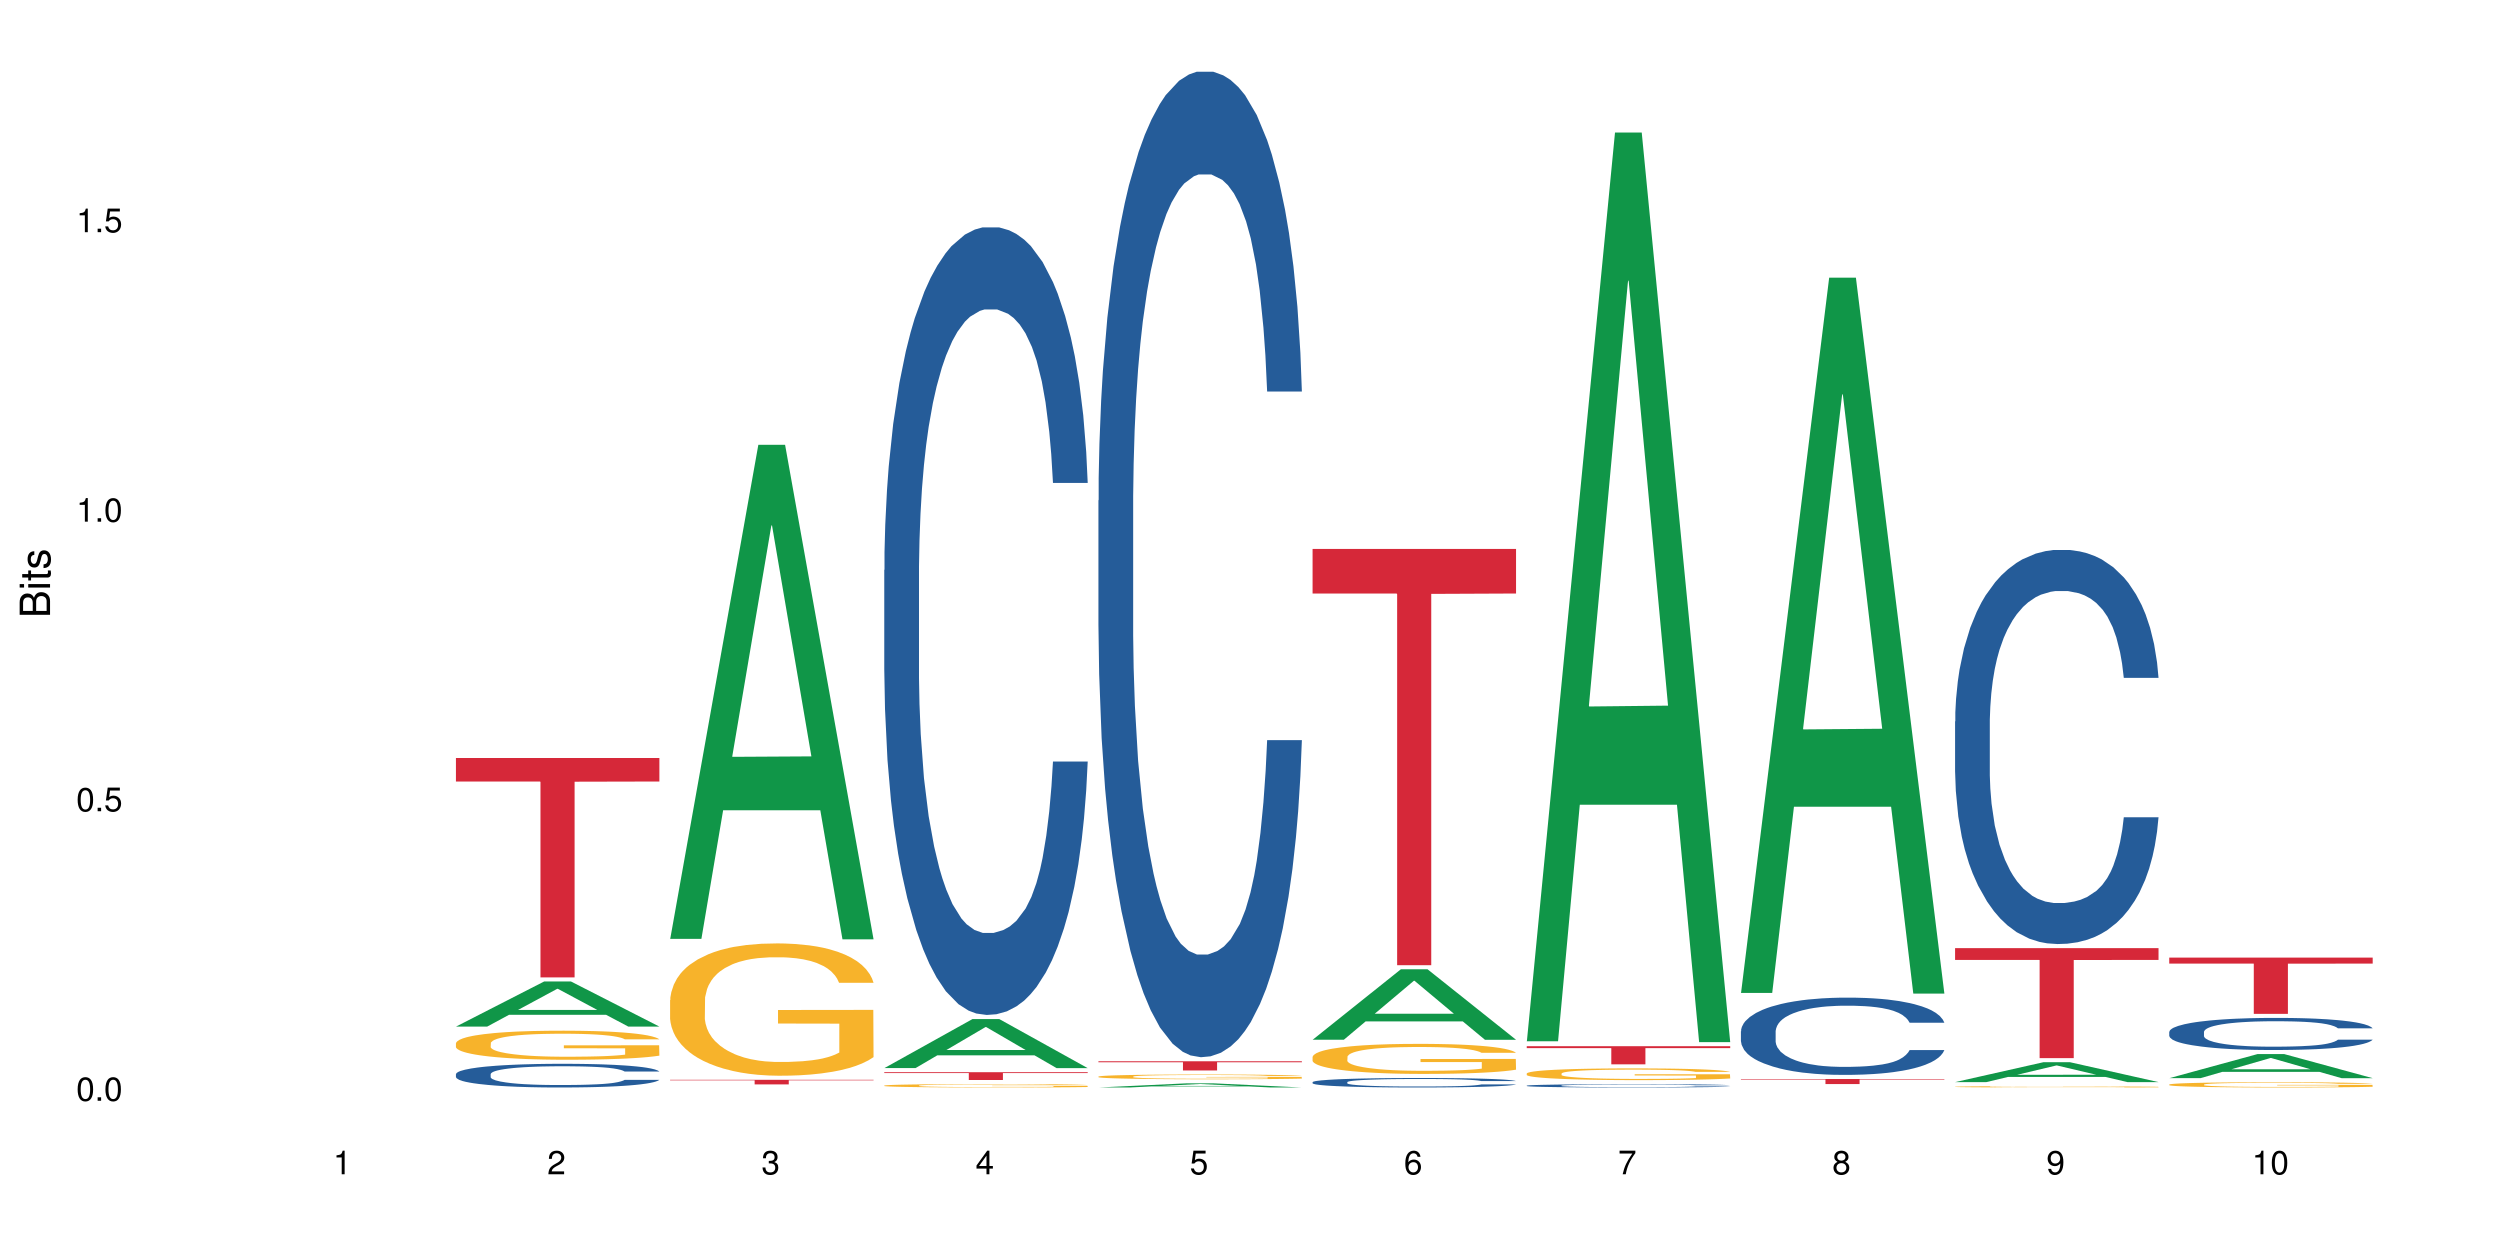 <?xml version="1.0" encoding="UTF-8"?>
<svg xmlns="http://www.w3.org/2000/svg" xmlns:xlink="http://www.w3.org/1999/xlink" width="720pt" height="360pt" viewBox="0 0 720 360" version="1.1">
<defs>
<g>
<symbol overflow="visible" id="glyph0-0">
<path style="stroke:none;" d=""/>
</symbol>
<symbol overflow="visible" id="glyph0-1">
<path style="stroke:none;" d="M 2.641 -6.797 C 2 -6.797 1.422 -6.531 1.078 -6.047 C 0.641 -5.453 0.406 -4.547 0.406 -3.297 C 0.406 -1 1.188 0.219 2.641 0.219 C 4.078 0.219 4.859 -1 4.859 -3.234 C 4.859 -4.562 4.656 -5.438 4.203 -6.047 C 3.844 -6.531 3.281 -6.797 2.641 -6.797 Z M 2.641 -6.047 C 3.547 -6.047 4 -5.125 4 -3.312 C 4 -1.375 3.562 -0.484 2.625 -0.484 C 1.734 -0.484 1.281 -1.422 1.281 -3.281 C 1.281 -5.141 1.734 -6.047 2.641 -6.047 Z M 2.641 -6.047 "/>
</symbol>
<symbol overflow="visible" id="glyph0-2">
<path style="stroke:none;" d="M 1.828 -1 L 0.828 -1 L 0.828 0 L 1.828 0 Z M 1.828 -1 "/>
</symbol>
<symbol overflow="visible" id="glyph0-3">
<path style="stroke:none;" d="M 4.562 -6.797 L 1.062 -6.797 L 0.547 -3.094 L 1.328 -3.094 C 1.719 -3.562 2.047 -3.734 2.578 -3.734 C 3.484 -3.734 4.062 -3.109 4.062 -2.094 C 4.062 -1.125 3.484 -0.531 2.578 -0.531 C 1.828 -0.531 1.375 -0.906 1.188 -1.672 L 0.328 -1.672 C 0.453 -1.109 0.547 -0.844 0.75 -0.594 C 1.125 -0.078 1.828 0.219 2.594 0.219 C 3.969 0.219 4.922 -0.781 4.922 -2.219 C 4.922 -3.562 4.031 -4.484 2.719 -4.484 C 2.25 -4.484 1.859 -4.359 1.469 -4.062 L 1.734 -5.969 L 4.562 -5.969 Z M 4.562 -6.797 "/>
</symbol>
<symbol overflow="visible" id="glyph0-4">
<path style="stroke:none;" d="M 2.484 -4.844 L 2.484 0 L 3.328 0 L 3.328 -6.797 L 2.766 -6.797 C 2.469 -5.75 2.281 -5.609 0.984 -5.453 L 0.984 -4.844 Z M 2.484 -4.844 "/>
</symbol>
<symbol overflow="visible" id="glyph0-5">
<path style="stroke:none;" d="M 4.859 -0.828 L 1.281 -0.828 C 1.359 -1.391 1.672 -1.75 2.5 -2.234 L 3.469 -2.75 C 4.406 -3.266 4.906 -3.969 4.906 -4.812 C 4.906 -5.375 4.672 -5.906 4.266 -6.266 C 3.859 -6.625 3.375 -6.797 2.719 -6.797 C 1.859 -6.797 1.219 -6.5 0.844 -5.922 C 0.609 -5.562 0.5 -5.125 0.484 -4.438 L 1.328 -4.438 C 1.359 -4.906 1.406 -5.188 1.531 -5.406 C 1.75 -5.812 2.188 -6.062 2.703 -6.062 C 3.469 -6.062 4.031 -5.516 4.031 -4.781 C 4.031 -4.25 3.719 -3.797 3.125 -3.438 L 2.234 -2.938 C 0.812 -2.141 0.406 -1.5 0.328 0 L 4.859 0 Z M 4.859 -0.828 "/>
</symbol>
<symbol overflow="visible" id="glyph0-6">
<path style="stroke:none;" d="M 2.125 -3.125 L 2.578 -3.125 C 3.516 -3.125 3.984 -2.703 3.984 -1.891 C 3.984 -1.031 3.469 -0.531 2.578 -0.531 C 1.656 -0.531 1.203 -0.984 1.156 -1.969 L 0.312 -1.969 C 0.344 -1.422 0.438 -1.078 0.609 -0.766 C 0.953 -0.109 1.625 0.219 2.547 0.219 C 3.953 0.219 4.859 -0.609 4.859 -1.906 C 4.859 -2.766 4.516 -3.25 3.703 -3.516 C 4.344 -3.766 4.656 -4.25 4.656 -4.938 C 4.656 -6.109 3.875 -6.797 2.578 -6.797 C 1.203 -6.797 0.484 -6.047 0.453 -4.609 L 1.297 -4.609 C 1.312 -5.016 1.344 -5.25 1.453 -5.453 C 1.641 -5.828 2.062 -6.062 2.594 -6.062 C 3.344 -6.062 3.797 -5.625 3.797 -4.906 C 3.797 -4.422 3.609 -4.141 3.25 -3.984 C 3.016 -3.891 2.719 -3.844 2.125 -3.844 Z M 2.125 -3.125 "/>
</symbol>
<symbol overflow="visible" id="glyph0-7">
<path style="stroke:none;" d="M 3.141 -1.625 L 3.141 0 L 3.984 0 L 3.984 -1.625 L 4.984 -1.625 L 4.984 -2.391 L 3.984 -2.391 L 3.984 -6.797 L 3.359 -6.797 L 0.266 -2.516 L 0.266 -1.625 Z M 3.141 -2.391 L 1 -2.391 L 3.141 -5.359 Z M 3.141 -2.391 "/>
</symbol>
<symbol overflow="visible" id="glyph0-8">
<path style="stroke:none;" d="M 4.781 -5.031 C 4.609 -6.141 3.891 -6.797 2.844 -6.797 C 2.094 -6.797 1.422 -6.438 1.031 -5.828 C 0.609 -5.172 0.406 -4.344 0.406 -3.094 C 0.406 -1.953 0.578 -1.234 0.984 -0.625 C 1.359 -0.078 1.953 0.219 2.703 0.219 C 3.984 0.219 4.922 -0.734 4.922 -2.078 C 4.922 -3.344 4.062 -4.234 2.844 -4.234 C 2.172 -4.234 1.641 -3.969 1.281 -3.469 C 1.281 -5.125 1.828 -6.047 2.797 -6.047 C 3.391 -6.047 3.797 -5.672 3.938 -5.031 Z M 2.734 -3.484 C 3.547 -3.484 4.062 -2.922 4.062 -2 C 4.062 -1.156 3.484 -0.531 2.703 -0.531 C 1.922 -0.531 1.328 -1.188 1.328 -2.047 C 1.328 -2.891 1.906 -3.484 2.734 -3.484 Z M 2.734 -3.484 "/>
</symbol>
<symbol overflow="visible" id="glyph0-9">
<path style="stroke:none;" d="M 4.984 -6.797 L 0.438 -6.797 L 0.438 -5.969 L 4.109 -5.969 C 2.5 -3.656 1.828 -2.234 1.328 0 L 2.219 0 C 2.594 -2.172 3.453 -4.047 4.984 -6.094 Z M 4.984 -6.797 "/>
</symbol>
<symbol overflow="visible" id="glyph0-10">
<path style="stroke:none;" d="M 3.75 -3.578 C 4.453 -4 4.688 -4.344 4.688 -4.984 C 4.688 -6.047 3.844 -6.797 2.641 -6.797 C 1.438 -6.797 0.594 -6.047 0.594 -4.984 C 0.594 -4.359 0.828 -4.016 1.516 -3.578 C 0.734 -3.203 0.359 -2.641 0.359 -1.891 C 0.359 -0.641 1.297 0.219 2.641 0.219 C 3.984 0.219 4.922 -0.641 4.922 -1.875 C 4.922 -2.641 4.531 -3.203 3.75 -3.578 Z M 2.641 -6.047 C 3.359 -6.047 3.812 -5.625 3.812 -4.969 C 3.812 -4.344 3.344 -3.922 2.641 -3.922 C 1.922 -3.922 1.453 -4.344 1.453 -4.984 C 1.453 -5.625 1.922 -6.047 2.641 -6.047 Z M 2.641 -3.203 C 3.484 -3.203 4.062 -2.672 4.062 -1.875 C 4.062 -1.062 3.484 -0.531 2.625 -0.531 C 1.797 -0.531 1.219 -1.078 1.219 -1.875 C 1.219 -2.672 1.797 -3.203 2.641 -3.203 Z M 2.641 -3.203 "/>
</symbol>
<symbol overflow="visible" id="glyph0-11">
<path style="stroke:none;" d="M 0.516 -1.547 C 0.672 -0.438 1.406 0.219 2.438 0.219 C 3.188 0.219 3.859 -0.141 4.266 -0.75 C 4.688 -1.406 4.891 -2.25 4.891 -3.484 C 4.891 -4.625 4.703 -5.359 4.312 -5.953 C 3.938 -6.5 3.344 -6.797 2.594 -6.797 C 1.297 -6.797 0.359 -5.844 0.359 -4.516 C 0.359 -3.25 1.234 -2.344 2.453 -2.344 C 3.094 -2.344 3.562 -2.578 4.016 -3.109 C 4 -1.453 3.469 -0.531 2.5 -0.531 C 1.906 -0.531 1.484 -0.906 1.359 -1.547 Z M 2.578 -6.062 C 3.375 -6.062 3.969 -5.406 3.969 -4.531 C 3.969 -3.688 3.375 -3.094 2.547 -3.094 C 1.734 -3.094 1.234 -3.672 1.234 -4.578 C 1.234 -5.438 1.797 -6.062 2.578 -6.062 Z M 2.578 -6.062 "/>
</symbol>
<symbol overflow="visible" id="glyph1-0">
<path style="stroke:none;" d=""/>
</symbol>
<symbol overflow="visible" id="glyph1-1">
<path style="stroke:none;" d="M 0 -0.953 L 0 -4.891 C 0 -5.719 -0.234 -6.344 -0.734 -6.797 C -1.188 -7.234 -1.812 -7.469 -2.5 -7.469 C -3.547 -7.469 -4.188 -7 -4.625 -5.875 C -4.984 -6.672 -5.641 -7.094 -6.531 -7.094 C -7.156 -7.094 -7.734 -6.859 -8.141 -6.391 C -8.562 -5.938 -8.75 -5.344 -8.75 -4.5 L -8.75 -0.953 Z M -4.984 -2.062 L -7.766 -2.062 L -7.766 -4.219 C -7.766 -4.844 -7.688 -5.203 -7.453 -5.5 C -7.219 -5.812 -6.859 -5.969 -6.375 -5.969 C -5.906 -5.969 -5.531 -5.812 -5.297 -5.5 C -5.062 -5.203 -4.984 -4.844 -4.984 -4.219 Z M -0.984 -2.062 L -4 -2.062 L -4 -4.781 C -4 -5.328 -3.859 -5.688 -3.578 -5.953 C -3.297 -6.219 -2.922 -6.359 -2.484 -6.359 C -2.062 -6.359 -1.688 -6.219 -1.406 -5.953 C -1.109 -5.688 -0.984 -5.328 -0.984 -4.781 Z M -0.984 -2.062 "/>
</symbol>
<symbol overflow="visible" id="glyph1-2">
<path style="stroke:none;" d="M -6.281 -1.797 L -6.281 -0.797 L 0 -0.797 L 0 -1.797 Z M -8.75 -1.797 L -8.75 -0.797 L -7.484 -0.797 L -7.484 -1.797 Z M -8.75 -1.797 "/>
</symbol>
<symbol overflow="visible" id="glyph1-3">
<path style="stroke:none;" d="M -6.281 -3.047 L -6.281 -2.016 L -8.016 -2.016 L -8.016 -1.016 L -6.281 -1.016 L -6.281 -0.172 L -5.469 -0.172 L -5.469 -1.016 L -0.719 -1.016 C -0.078 -1.016 0.281 -1.453 0.281 -2.234 C 0.281 -2.469 0.25 -2.719 0.188 -3.047 L -0.641 -3.047 C -0.609 -2.922 -0.594 -2.766 -0.594 -2.562 C -0.594 -2.141 -0.719 -2.016 -1.156 -2.016 L -5.469 -2.016 L -5.469 -3.047 Z M -6.281 -3.047 "/>
</symbol>
<symbol overflow="visible" id="glyph1-4">
<path style="stroke:none;" d="M -4.531 -5.25 C -5.766 -5.25 -6.469 -4.422 -6.469 -2.969 C -6.469 -1.516 -5.719 -0.562 -4.547 -0.562 C -3.562 -0.562 -3.094 -1.062 -2.734 -2.562 L -2.516 -3.484 C -2.344 -4.188 -2.094 -4.469 -1.625 -4.469 C -1.047 -4.469 -0.641 -3.875 -0.641 -3 C -0.641 -2.453 -0.797 -2 -1.062 -1.75 C -1.25 -1.594 -1.422 -1.531 -1.875 -1.469 L -1.875 -0.406 C -0.422 -0.453 0.281 -1.266 0.281 -2.922 C 0.281 -4.5 -0.5 -5.516 -1.719 -5.516 C -2.656 -5.516 -3.172 -4.984 -3.469 -3.734 L -3.703 -2.766 C -3.891 -1.953 -4.156 -1.609 -4.594 -1.609 C -5.172 -1.609 -5.547 -2.125 -5.547 -2.938 C -5.547 -3.75 -5.203 -4.172 -4.531 -4.203 Z M -4.531 -5.25 "/>
</symbol>
</g>
</defs>
<g id="surface128894">
<rect x="0" y="0" width="720" height="360" style="fill:rgb(100%,100%,100%);fill-opacity:1;stroke:none;"/>
<path style=" stroke:none;fill-rule:nonzero;fill:rgb(6.275%,58.824%,28.235%);fill-opacity:1;" d="M 131.309 295.652 L 131.371 295.641 L 156.727 282.66 L 164.426 282.66 L 189.902 295.664 L 180.953 295.664 L 174.566 292.27 L 146.582 292.27 L 140.324 295.652 L 131.309 295.652 L 149.273 290.867 L 172 290.852 L 160.668 284.785 L 160.543 284.77 L 160.418 284.809 L 149.211 290.852 L 149.273 290.867 Z M 131.309 295.652 "/>
<path style=" stroke:none;fill-rule:nonzero;fill:rgb(14.51%,36.078%,60%);fill-opacity:1;" d="M 131.309 309.348 L 131.379 309.34 L 131.379 309.191 L 131.594 308.953 L 132.094 308.656 L 132.594 308.449 L 133.883 308.082 L 135.668 307.727 L 137.523 307.453 L 138.883 307.289 L 140.098 307.164 L 142.883 306.934 L 144.672 306.816 L 146.602 306.711 L 148.957 306.605 L 150.672 306.543 L 154.531 306.441 L 157.391 306.398 L 159.605 306.379 L 164.395 306.379 L 167.25 306.406 L 169.324 306.438 L 171.609 306.488 L 173.539 306.543 L 176.898 306.68 L 179.898 306.855 L 181.258 306.953 L 183.402 307.148 L 185.043 307.332 L 186.188 307.496 L 187.473 307.727 L 188.617 308.008 L 189.477 308.324 L 189.902 308.594 L 179.898 308.594 L 179.398 308.344 L 178.828 308.148 L 177.758 307.895 L 176.684 307.715 L 175.184 307.531 L 173.824 307.414 L 171.969 307.297 L 170.324 307.223 L 168.609 307.164 L 166.965 307.129 L 163.82 307.09 L 160.176 307.09 L 158.82 307.102 L 156.031 307.152 L 154.531 307.195 L 152.387 307.285 L 150.887 307.363 L 149.102 307.488 L 147.887 307.594 L 146.387 307.758 L 145.312 307.902 L 144.098 308.105 L 143.387 308.262 L 142.742 308.438 L 142.172 308.641 L 141.742 308.859 L 141.457 309.09 L 141.312 309.316 L 141.312 310.281 L 141.457 310.504 L 141.812 310.766 L 142.742 311.145 L 144.098 311.477 L 145.672 311.738 L 147.172 311.926 L 148.031 312.012 L 149.172 312.113 L 150.961 312.238 L 153.531 312.359 L 155.031 312.41 L 157.32 312.461 L 159.676 312.484 L 162.82 312.484 L 165.609 312.461 L 167.465 312.43 L 169.395 312.379 L 172.039 312.273 L 173.684 312.176 L 175.113 312.055 L 176.184 311.938 L 176.898 311.836 L 177.969 311.645 L 178.828 311.434 L 179.473 311.215 L 179.898 311.004 L 189.902 311.004 L 189.477 311.254 L 188.832 311.496 L 188.188 311.676 L 187.188 311.895 L 186.047 312.086 L 184.402 312.305 L 183.043 312.449 L 181.258 312.605 L 179.613 312.723 L 177.828 312.828 L 175.184 312.953 L 173.469 313.016 L 171.609 313.07 L 169.395 313.121 L 166.609 313.164 L 163.605 313.191 L 160.82 313.195 L 157.82 313.184 L 155.605 313.16 L 152.676 313.102 L 149.031 312.992 L 146.387 312.871 L 144.312 312.754 L 142.527 312.629 L 140.527 312.461 L 137.953 312.188 L 136.383 311.977 L 135.309 311.801 L 134.094 311.559 L 133.238 311.34 L 132.238 310.992 L 131.523 310.547 L 131.309 310.207 Z M 131.309 309.348 "/>
<path style=" stroke:none;fill-rule:nonzero;fill:rgb(96.863%,70.196%,16.863%);fill-opacity:1;" d="M 131.309 300.422 L 131.379 300.414 L 131.379 300.262 L 131.664 299.918 L 132.379 299.445 L 133.309 299.055 L 134.309 298.75 L 134.953 298.59 L 136.023 298.359 L 136.953 298.191 L 139.312 297.848 L 142.312 297.527 L 143.957 297.391 L 145.812 297.262 L 148.457 297.113 L 149.672 297.062 L 153.391 296.938 L 157.605 296.863 L 162.25 296.84 L 164.395 296.848 L 167.324 296.879 L 171.324 296.961 L 173.613 297.039 L 175.398 297.113 L 177.254 297.215 L 179.543 297.367 L 181.688 297.551 L 183.402 297.734 L 185.117 297.965 L 186.547 298.207 L 187.762 298.477 L 188.832 298.797 L 189.477 299.062 L 189.902 299.332 L 179.973 299.332 L 179.398 299.062 L 178.758 298.855 L 177.684 298.605 L 176.613 298.422 L 175.539 298.277 L 173.539 298.078 L 171.824 297.957 L 169.68 297.848 L 167.609 297.781 L 165.25 297.734 L 163.82 297.719 L 160.035 297.719 L 156.605 297.773 L 154.605 297.832 L 153.176 297.895 L 151.172 298.008 L 149.957 298.102 L 149.246 298.16 L 147.102 298.398 L 145.672 298.613 L 144.887 298.758 L 143.887 298.988 L 143.172 299.191 L 142.383 299.5 L 141.957 299.727 L 141.383 300.246 L 141.312 301.621 L 141.527 301.914 L 141.957 302.227 L 142.527 302.5 L 143.387 302.793 L 144.242 303.012 L 145.742 303.312 L 147.027 303.508 L 148.031 303.641 L 149.957 303.848 L 150.746 303.914 L 152.602 304.051 L 154.531 304.16 L 156.891 304.25 L 158.676 304.297 L 161.535 304.336 L 165.18 304.336 L 169.469 304.289 L 172.184 304.227 L 174.039 304.168 L 175.254 304.113 L 176.754 304.027 L 177.828 303.953 L 178.828 303.867 L 180.043 303.738 L 180.043 301.914 L 162.391 301.906 L 162.391 301.051 L 189.832 301.043 L 189.902 304.027 L 188.402 304.234 L 186.547 304.434 L 184.758 304.586 L 182.902 304.715 L 180.258 304.863 L 178.113 304.953 L 174.824 305.059 L 171.824 305.129 L 168.68 305.176 L 165.895 305.199 L 162.605 305.207 L 159.676 305.191 L 156.531 305.145 L 154.031 305.082 L 151.746 305.008 L 149.457 304.906 L 146.602 304.746 L 144.742 304.617 L 142.812 304.457 L 140.883 304.266 L 139.168 304.059 L 138.027 303.898 L 136.883 303.715 L 135.668 303.488 L 134.523 303.227 L 133.668 302.988 L 132.879 302.723 L 132.309 302.469 L 131.738 302.125 L 131.453 301.852 L 131.309 301.613 Z M 131.309 300.422 "/>
<path style=" stroke:none;fill-rule:nonzero;fill:rgb(83.922%,15.686%,22.353%);fill-opacity:1;" d="M 131.309 218.312 L 189.902 218.312 L 189.902 225.074 L 165.484 225.133 L 165.484 281.484 L 155.656 281.484 L 155.656 225.191 L 155.516 225.074 L 131.309 225.074 Z M 131.309 218.312 "/>
<path style=" stroke:none;fill-rule:nonzero;fill:rgb(6.275%,58.824%,28.235%);fill-opacity:1;" d="M 192.988 270.391 L 193.051 270.258 L 218.402 128.105 L 226.105 128.105 L 251.582 270.523 L 242.629 270.523 L 236.246 233.348 L 208.262 233.348 L 202.004 270.391 L 192.988 270.391 L 210.953 217.969 L 233.68 217.836 L 222.348 151.375 L 222.223 151.242 L 222.098 151.645 L 210.891 217.836 L 210.953 217.969 Z M 192.988 270.391 "/>
<path style=" stroke:none;fill-rule:nonzero;fill:rgb(96.863%,70.196%,16.863%);fill-opacity:1;" d="M 192.988 288.023 L 193.059 287.988 L 193.059 287.293 L 193.344 285.727 L 194.059 283.57 L 194.988 281.793 L 195.988 280.402 L 196.633 279.672 L 197.703 278.625 L 198.633 277.859 L 200.992 276.293 L 203.992 274.832 L 205.637 274.207 L 207.492 273.613 L 210.137 272.953 L 211.352 272.707 L 215.066 272.152 L 219.285 271.805 L 223.93 271.699 L 226.074 271.734 L 229.004 271.875 L 233.004 272.258 L 235.289 272.605 L 237.078 272.953 L 238.934 273.406 L 241.223 274.102 L 243.367 274.938 L 245.082 275.773 L 246.797 276.816 L 248.223 277.93 L 249.438 279.148 L 250.512 280.609 L 251.152 281.828 L 251.582 283.047 L 241.648 283.047 L 241.078 281.828 L 240.434 280.887 L 239.363 279.738 L 238.293 278.906 L 237.219 278.242 L 235.219 277.34 L 233.504 276.781 L 231.359 276.293 L 229.289 275.98 L 226.93 275.773 L 225.5 275.703 L 221.715 275.703 L 218.285 275.945 L 216.281 276.223 L 214.855 276.504 L 212.852 277.023 L 211.637 277.441 L 210.922 277.723 L 208.781 278.801 L 207.352 279.773 L 206.566 280.438 L 205.562 281.48 L 204.852 282.422 L 204.062 283.812 L 203.637 284.855 L 203.062 287.223 L 202.992 293.488 L 203.207 294.812 L 203.637 296.238 L 204.207 297.492 L 205.062 298.812 L 205.922 299.824 L 207.422 301.18 L 208.707 302.086 L 209.707 302.68 L 211.637 303.617 L 212.426 303.93 L 214.281 304.559 L 216.211 305.043 L 218.57 305.461 L 220.355 305.672 L 223.215 305.844 L 226.859 305.844 L 231.145 305.637 L 233.863 305.359 L 235.719 305.078 L 236.934 304.836 L 238.434 304.453 L 239.508 304.105 L 240.508 303.723 L 241.723 303.129 L 241.723 294.812 L 224.07 294.777 L 224.07 290.879 L 251.512 290.844 L 251.582 304.453 L 250.082 305.395 L 248.223 306.297 L 246.438 306.992 L 244.578 307.586 L 241.938 308.246 L 239.793 308.664 L 236.504 309.152 L 233.504 309.465 L 230.359 309.676 L 227.574 309.777 L 224.285 309.812 L 221.355 309.742 L 218.211 309.535 L 215.711 309.258 L 213.426 308.91 L 211.137 308.457 L 208.281 307.727 L 206.422 307.133 L 204.492 306.402 L 202.562 305.531 L 200.848 304.594 L 199.703 303.859 L 198.562 303.027 L 197.348 301.98 L 196.203 300.797 L 195.348 299.719 L 194.559 298.5 L 193.988 297.352 L 193.418 295.785 L 193.129 294.531 L 192.988 293.453 Z M 192.988 288.023 "/>
<path style=" stroke:none;fill-rule:nonzero;fill:rgb(83.922%,15.686%,22.353%);fill-opacity:1;" d="M 192.988 310.988 L 251.582 310.988 L 251.582 311.129 L 227.164 311.129 L 227.164 312.301 L 217.336 312.301 L 217.336 311.133 L 217.195 311.129 L 192.988 311.129 Z M 192.988 310.988 "/>
<path style=" stroke:none;fill-rule:nonzero;fill:rgb(6.275%,58.824%,28.235%);fill-opacity:1;" d="M 254.668 307.609 L 254.73 307.598 L 280.082 293.484 L 287.781 293.484 L 313.262 307.625 L 304.309 307.625 L 297.926 303.934 L 269.941 303.934 L 263.68 307.609 L 254.668 307.609 L 272.633 302.406 L 295.359 302.395 L 284.027 295.793 L 283.902 295.781 L 283.777 295.82 L 272.57 302.395 L 272.633 302.406 Z M 254.668 307.609 "/>
<path style=" stroke:none;fill-rule:nonzero;fill:rgb(14.51%,36.078%,60%);fill-opacity:1;" d="M 254.668 164.18 L 254.738 163.973 L 254.738 158.996 L 254.953 151.117 L 255.453 141.164 L 255.953 134.324 L 257.238 122.09 L 259.027 110.273 L 260.883 101.148 L 262.242 95.758 L 263.457 91.613 L 266.242 83.941 L 268.031 80 L 269.957 76.477 L 272.316 72.953 L 274.031 70.879 L 277.891 67.562 L 280.75 66.109 L 282.965 65.488 L 287.75 65.488 L 290.609 66.316 L 292.684 67.355 L 294.969 69.012 L 296.898 70.879 L 300.258 75.441 L 303.258 81.246 L 304.617 84.562 L 306.758 90.992 L 308.402 97.211 L 309.547 102.602 L 310.832 110.273 L 311.977 119.602 L 312.832 130.176 L 313.262 139.09 L 303.258 139.09 L 302.758 130.797 L 302.188 124.371 L 301.113 115.871 L 300.043 109.859 L 298.543 103.844 L 297.184 99.906 L 295.328 95.965 L 293.684 93.477 L 291.969 91.613 L 290.324 90.367 L 287.18 89.125 L 283.535 89.125 L 282.18 89.539 L 279.391 91.199 L 277.891 92.648 L 275.746 95.551 L 274.246 98.246 L 272.461 102.395 L 271.246 105.918 L 269.746 111.309 L 268.672 116.078 L 267.457 122.918 L 266.742 128.102 L 266.102 133.906 L 265.527 140.75 L 265.102 148.008 L 264.812 155.68 L 264.672 163.141 L 264.672 195.277 L 264.812 202.742 L 265.172 211.449 L 266.102 224.098 L 267.457 235.086 L 269.031 243.793 L 270.531 250.016 L 271.387 252.918 L 272.531 256.234 L 274.316 260.379 L 276.891 264.527 L 278.391 266.188 L 280.676 267.844 L 283.035 268.676 L 286.18 268.676 L 288.965 267.844 L 290.824 266.809 L 292.754 265.148 L 295.398 261.625 L 297.043 258.309 L 298.469 254.367 L 299.543 250.43 L 300.258 247.113 L 301.328 240.684 L 302.188 233.637 L 302.828 226.379 L 303.258 219.328 L 313.262 219.328 L 312.832 227.621 L 312.191 235.707 L 311.547 241.723 L 310.547 248.977 L 309.402 255.406 L 307.762 262.66 L 306.402 267.43 L 304.617 272.613 L 302.973 276.551 L 301.188 280.078 L 298.543 284.223 L 296.828 286.297 L 294.969 288.164 L 292.754 289.82 L 289.969 291.273 L 286.965 292.102 L 284.18 292.309 L 281.176 291.895 L 278.961 291.066 L 276.031 289.199 L 272.387 285.469 L 269.746 281.527 L 267.672 277.59 L 265.887 273.441 L 263.887 267.844 L 261.312 258.723 L 259.742 251.672 L 258.668 245.867 L 257.453 237.781 L 256.598 230.523 L 255.598 218.914 L 254.883 204.195 L 254.668 192.789 Z M 254.668 164.18 "/>
<path style=" stroke:none;fill-rule:nonzero;fill:rgb(96.863%,70.196%,16.863%);fill-opacity:1;" d="M 254.668 312.637 L 254.738 312.637 L 254.738 312.617 L 255.023 312.578 L 255.738 312.523 L 256.668 312.477 L 257.668 312.441 L 258.312 312.422 L 259.383 312.395 L 260.312 312.375 L 262.672 312.336 L 265.672 312.297 L 267.316 312.281 L 269.172 312.266 L 271.816 312.25 L 273.031 312.242 L 276.746 312.23 L 280.965 312.219 L 287.75 312.219 L 290.68 312.223 L 294.684 312.23 L 296.969 312.242 L 298.758 312.25 L 300.613 312.262 L 302.902 312.281 L 305.043 312.301 L 308.473 312.348 L 309.902 312.379 L 311.117 312.41 L 312.191 312.445 L 312.832 312.477 L 313.262 312.508 L 303.328 312.508 L 302.758 312.477 L 302.113 312.453 L 301.043 312.426 L 299.973 312.402 L 298.898 312.387 L 296.898 312.363 L 295.184 312.348 L 293.039 312.336 L 290.969 312.328 L 288.609 312.324 L 287.18 312.32 L 283.395 312.32 L 279.961 312.328 L 277.961 312.332 L 276.531 312.34 L 274.531 312.355 L 273.316 312.363 L 272.602 312.371 L 270.457 312.398 L 269.031 312.426 L 268.242 312.441 L 267.242 312.469 L 266.527 312.492 L 265.742 312.527 L 265.312 312.555 L 264.742 312.617 L 264.672 312.777 L 264.887 312.812 L 265.312 312.848 L 265.887 312.879 L 266.742 312.914 L 267.602 312.941 L 269.102 312.973 L 270.387 312.996 L 271.387 313.012 L 273.316 313.035 L 274.102 313.043 L 275.961 313.062 L 277.891 313.074 L 280.25 313.086 L 282.035 313.09 L 284.895 313.094 L 288.539 313.094 L 292.824 313.09 L 295.539 313.082 L 297.398 313.074 L 298.613 313.066 L 300.113 313.059 L 301.188 313.051 L 302.188 313.039 L 303.402 313.023 L 303.402 312.812 L 285.75 312.809 L 285.75 312.711 L 313.191 312.711 L 313.262 313.059 L 311.762 313.082 L 309.902 313.105 L 308.117 313.125 L 306.258 313.137 L 303.617 313.156 L 301.473 313.168 L 298.184 313.18 L 295.184 313.188 L 292.039 313.191 L 289.254 313.195 L 283.035 313.195 L 279.891 313.188 L 277.391 313.18 L 275.105 313.172 L 272.816 313.16 L 269.957 313.141 L 268.102 313.129 L 266.172 313.109 L 264.242 313.086 L 262.527 313.062 L 261.383 313.043 L 260.242 313.023 L 259.027 312.996 L 257.883 312.965 L 257.023 312.938 L 256.238 312.906 L 255.668 312.875 L 255.094 312.836 L 254.809 312.805 L 254.668 312.777 Z M 254.668 312.637 "/>
<path style=" stroke:none;fill-rule:nonzero;fill:rgb(83.922%,15.686%,22.353%);fill-opacity:1;" d="M 254.668 308.797 L 313.262 308.797 L 313.262 309.039 L 288.84 309.039 L 288.84 311.043 L 279.016 311.043 L 279.016 309.043 L 278.875 309.039 L 254.668 309.039 Z M 254.668 308.797 "/>
<path style=" stroke:none;fill-rule:nonzero;fill:rgb(6.275%,58.824%,28.235%);fill-opacity:1;" d="M 316.348 313.195 L 316.41 313.195 L 341.762 312 L 349.461 312 L 374.941 313.195 L 365.988 313.195 L 359.605 312.883 L 331.621 312.883 L 325.359 313.195 L 316.348 313.195 L 334.312 312.754 L 357.039 312.754 L 345.707 312.195 L 345.582 312.195 L 345.457 312.199 L 334.25 312.754 L 334.312 312.754 Z M 316.348 313.195 "/>
<path style=" stroke:none;fill-rule:nonzero;fill:rgb(14.51%,36.078%,60%);fill-opacity:1;" d="M 316.348 144.152 L 316.418 143.891 L 316.418 137.664 L 316.633 127.809 L 317.133 115.355 L 317.633 106.793 L 318.918 91.488 L 320.703 76.699 L 322.562 65.285 L 323.922 58.539 L 325.137 53.352 L 327.922 43.754 L 329.707 38.824 L 331.637 34.414 L 333.996 30.004 L 335.711 27.406 L 339.57 23.258 L 342.43 21.441 L 344.645 20.664 L 349.43 20.664 L 352.289 21.699 L 354.363 22.996 L 356.648 25.074 L 358.578 27.406 L 361.938 33.117 L 364.938 40.379 L 366.293 44.531 L 368.438 52.574 L 370.082 60.355 L 371.227 67.102 L 372.512 76.699 L 373.656 88.375 L 374.512 101.605 L 374.941 112.762 L 364.938 112.762 L 364.438 102.383 L 363.867 94.34 L 362.793 83.703 L 361.723 76.18 L 360.223 68.656 L 358.863 63.727 L 357.004 58.801 L 355.363 55.688 L 353.648 53.352 L 352.004 51.793 L 348.859 50.238 L 345.215 50.238 L 343.855 50.758 L 341.07 52.832 L 339.57 54.648 L 337.426 58.281 L 335.926 61.652 L 334.141 66.84 L 332.926 71.25 L 331.422 77.996 L 330.352 83.965 L 329.137 92.523 L 328.422 99.012 L 327.777 106.273 L 327.207 114.836 L 326.777 123.914 L 326.492 133.516 L 326.352 142.855 L 326.352 183.066 L 326.492 192.406 L 326.852 203.301 L 327.777 219.125 L 329.137 232.875 L 330.707 243.773 L 332.211 251.555 L 333.066 255.188 L 334.211 259.336 L 335.996 264.527 L 338.57 269.715 L 340.07 271.789 L 342.355 273.867 L 344.715 274.902 L 347.859 274.902 L 350.645 273.867 L 352.504 272.57 L 354.434 270.492 L 357.078 266.082 L 358.719 261.934 L 360.148 257.004 L 361.223 252.074 L 361.938 247.922 L 363.008 239.879 L 363.867 231.059 L 364.508 221.98 L 364.938 213.16 L 374.941 213.16 L 374.512 223.535 L 373.871 233.656 L 373.227 241.18 L 372.227 250.258 L 371.082 258.301 L 369.438 267.379 L 368.082 273.348 L 366.293 279.832 L 364.652 284.762 L 362.863 289.172 L 360.223 294.359 L 358.508 296.957 L 356.648 299.289 L 354.434 301.367 L 351.645 303.18 L 348.645 304.219 L 345.859 304.48 L 342.855 303.961 L 340.641 302.922 L 337.711 300.586 L 334.066 295.918 L 331.422 290.988 L 329.352 286.059 L 327.566 280.871 L 325.562 273.867 L 322.992 262.449 L 321.418 253.629 L 320.348 246.367 L 319.133 236.25 L 318.273 227.168 L 317.273 212.641 L 316.559 194.223 L 316.348 179.953 Z M 316.348 144.152 "/>
<path style=" stroke:none;fill-rule:nonzero;fill:rgb(96.863%,70.196%,16.863%);fill-opacity:1;" d="M 316.348 310.043 L 316.418 310.043 L 316.418 310.02 L 316.703 309.961 L 317.418 309.887 L 318.348 309.82 L 319.348 309.773 L 319.992 309.746 L 321.062 309.707 L 321.992 309.68 L 324.348 309.625 L 327.352 309.57 L 328.992 309.551 L 330.852 309.527 L 333.496 309.504 L 334.711 309.496 L 338.426 309.477 L 342.641 309.465 L 347.289 309.461 L 349.43 309.461 L 352.359 309.465 L 356.363 309.48 L 358.648 309.492 L 360.434 309.504 L 362.293 309.52 L 364.578 309.547 L 366.723 309.574 L 368.438 309.605 L 370.152 309.645 L 371.582 309.684 L 372.797 309.727 L 373.871 309.777 L 374.512 309.824 L 374.941 309.867 L 365.008 309.867 L 364.438 309.824 L 363.793 309.789 L 362.723 309.746 L 361.648 309.719 L 360.578 309.695 L 358.578 309.66 L 356.863 309.641 L 354.719 309.625 L 352.645 309.613 L 350.289 309.605 L 348.859 309.602 L 345.07 309.602 L 341.641 309.613 L 339.641 309.621 L 338.211 309.633 L 336.211 309.652 L 334.996 309.664 L 334.281 309.676 L 332.137 309.715 L 330.707 309.75 L 329.922 309.773 L 328.922 309.809 L 328.207 309.844 L 327.422 309.895 L 326.992 309.93 L 326.422 310.016 L 326.352 310.242 L 326.562 310.289 L 326.992 310.34 L 327.566 310.383 L 328.422 310.43 L 329.281 310.469 L 330.781 310.516 L 332.066 310.547 L 333.066 310.57 L 334.996 310.605 L 335.781 310.613 L 337.641 310.637 L 339.57 310.656 L 341.93 310.668 L 343.715 310.676 L 346.574 310.684 L 350.219 310.684 L 354.504 310.676 L 357.219 310.664 L 359.078 310.656 L 360.293 310.648 L 361.793 310.633 L 362.863 310.621 L 363.867 310.605 L 365.078 310.586 L 365.078 310.289 L 347.43 310.285 L 347.43 310.148 L 374.871 310.145 L 374.941 310.633 L 373.441 310.668 L 371.582 310.699 L 369.797 310.723 L 367.938 310.746 L 365.293 310.77 L 363.152 310.785 L 359.863 310.801 L 356.863 310.812 L 353.719 310.82 L 350.93 310.824 L 344.715 310.824 L 341.57 310.816 L 339.07 310.805 L 336.781 310.793 L 334.496 310.777 L 331.637 310.75 L 329.781 310.73 L 327.852 310.703 L 325.922 310.672 L 324.207 310.637 L 323.062 310.613 L 321.918 310.582 L 320.703 310.547 L 319.562 310.504 L 318.703 310.465 L 317.918 310.422 L 317.348 310.379 L 316.773 310.324 L 316.488 310.277 L 316.348 310.238 Z M 316.348 310.043 "/>
<path style=" stroke:none;fill-rule:nonzero;fill:rgb(83.922%,15.686%,22.353%);fill-opacity:1;" d="M 316.348 305.652 L 374.941 305.652 L 374.941 305.934 L 350.52 305.938 L 350.52 308.285 L 340.695 308.285 L 340.695 305.941 L 340.555 305.934 L 316.348 305.934 Z M 316.348 305.652 "/>
<path style=" stroke:none;fill-rule:nonzero;fill:rgb(6.275%,58.824%,28.235%);fill-opacity:1;" d="M 378.023 299.438 L 378.086 299.418 L 403.441 279.156 L 411.141 279.156 L 436.621 299.457 L 427.668 299.457 L 421.281 294.16 L 393.301 294.16 L 387.039 299.438 L 378.023 299.438 L 395.992 291.965 L 418.715 291.949 L 407.387 282.473 L 407.262 282.453 L 407.137 282.512 L 395.93 291.949 L 395.992 291.965 Z M 378.023 299.438 "/>
<path style=" stroke:none;fill-rule:nonzero;fill:rgb(14.51%,36.078%,60%);fill-opacity:1;" d="M 378.023 311.652 L 378.098 311.648 L 378.098 311.59 L 378.312 311.496 L 378.812 311.375 L 379.312 311.293 L 380.598 311.145 L 382.383 311.004 L 384.242 310.895 L 385.602 310.828 L 386.812 310.777 L 389.602 310.688 L 391.387 310.637 L 393.316 310.598 L 395.676 310.555 L 397.391 310.527 L 401.25 310.488 L 404.105 310.473 L 406.324 310.465 L 411.109 310.465 L 413.969 310.473 L 416.039 310.484 L 418.328 310.508 L 420.258 310.527 L 423.613 310.582 L 426.617 310.652 L 427.973 310.695 L 430.117 310.77 L 431.762 310.848 L 432.906 310.91 L 434.191 311.004 L 435.336 311.117 L 436.191 311.242 L 436.621 311.352 L 426.617 311.352 L 426.117 311.25 L 425.543 311.172 L 424.473 311.07 L 423.402 311 L 421.898 310.926 L 420.543 310.879 L 418.684 310.832 L 417.039 310.801 L 415.324 310.777 L 413.684 310.762 L 410.539 310.75 L 406.895 310.75 L 405.535 310.754 L 402.75 310.773 L 401.25 310.789 L 399.105 310.824 L 397.605 310.859 L 395.816 310.91 L 394.602 310.949 L 393.102 311.016 L 392.031 311.074 L 390.816 311.156 L 390.102 311.219 L 389.457 311.289 L 388.887 311.371 L 388.457 311.457 L 388.172 311.551 L 388.027 311.641 L 388.027 312.027 L 388.172 312.117 L 388.531 312.223 L 389.457 312.375 L 390.816 312.508 L 392.387 312.613 L 393.891 312.688 L 394.746 312.723 L 395.891 312.762 L 397.676 312.812 L 400.25 312.859 L 401.75 312.883 L 404.035 312.902 L 406.395 312.91 L 409.539 312.91 L 412.324 312.902 L 414.184 312.887 L 416.113 312.867 L 418.758 312.828 L 420.398 312.785 L 421.828 312.738 L 422.902 312.691 L 423.613 312.652 L 424.688 312.574 L 425.543 312.488 L 426.188 312.402 L 426.617 312.316 L 436.621 312.316 L 436.191 312.418 L 435.547 312.516 L 434.906 312.586 L 433.906 312.676 L 432.762 312.75 L 431.117 312.84 L 429.762 312.895 L 427.973 312.957 L 426.332 313.008 L 424.543 313.047 L 421.898 313.098 L 420.184 313.125 L 418.328 313.145 L 416.113 313.164 L 413.324 313.184 L 410.324 313.191 L 407.539 313.195 L 404.535 313.191 L 402.32 313.18 L 399.391 313.16 L 395.746 313.113 L 393.102 313.066 L 391.031 313.02 L 389.242 312.969 L 387.242 312.902 L 384.672 312.793 L 383.098 312.707 L 382.027 312.637 L 380.812 312.539 L 379.953 312.453 L 378.953 312.312 L 378.238 312.133 L 378.023 311.996 Z M 378.023 311.652 "/>
<path style=" stroke:none;fill-rule:nonzero;fill:rgb(96.863%,70.196%,16.863%);fill-opacity:1;" d="M 378.023 304.34 L 378.098 304.332 L 378.098 304.176 L 378.383 303.82 L 379.098 303.328 L 380.027 302.926 L 381.027 302.609 L 381.668 302.441 L 382.742 302.207 L 383.672 302.031 L 386.027 301.676 L 389.031 301.344 L 390.672 301.203 L 392.531 301.066 L 395.176 300.918 L 396.391 300.863 L 400.105 300.734 L 404.32 300.656 L 408.965 300.633 L 411.109 300.641 L 414.039 300.672 L 418.043 300.758 L 420.328 300.84 L 422.113 300.918 L 423.973 301.02 L 426.258 301.18 L 428.402 301.367 L 430.117 301.559 L 431.832 301.793 L 433.262 302.047 L 434.477 302.324 L 435.547 302.656 L 436.191 302.934 L 436.621 303.211 L 426.688 303.211 L 426.117 302.934 L 425.473 302.719 L 424.402 302.457 L 423.328 302.27 L 422.258 302.117 L 420.258 301.914 L 418.543 301.785 L 416.398 301.676 L 414.324 301.605 L 411.969 301.559 L 410.539 301.543 L 406.75 301.543 L 403.32 301.598 L 401.32 301.66 L 399.891 301.723 L 397.891 301.844 L 396.676 301.938 L 395.961 302 L 393.816 302.246 L 392.387 302.465 L 391.602 302.617 L 390.602 302.855 L 389.887 303.066 L 389.102 303.383 L 388.672 303.621 L 388.102 304.16 L 388.027 305.582 L 388.242 305.883 L 388.672 306.207 L 389.242 306.492 L 390.102 306.789 L 390.961 307.02 L 392.461 307.328 L 393.746 307.535 L 394.746 307.668 L 396.676 307.883 L 397.461 307.953 L 399.32 308.094 L 401.25 308.207 L 403.605 308.301 L 405.395 308.348 L 408.25 308.387 L 411.895 308.387 L 416.184 308.34 L 418.898 308.277 L 420.758 308.215 L 421.973 308.16 L 423.473 308.07 L 424.543 307.992 L 425.543 307.906 L 426.758 307.77 L 426.758 305.883 L 409.109 305.875 L 409.109 304.988 L 436.551 304.98 L 436.621 308.07 L 435.121 308.285 L 433.262 308.492 L 431.477 308.648 L 429.617 308.781 L 426.973 308.934 L 424.828 309.027 L 421.543 309.141 L 418.543 309.211 L 415.398 309.258 L 412.609 309.281 L 409.324 309.289 L 406.395 309.273 L 403.25 309.227 L 400.75 309.164 L 398.461 309.082 L 396.176 308.98 L 393.316 308.816 L 391.461 308.68 L 389.531 308.516 L 387.602 308.316 L 385.887 308.102 L 384.742 307.938 L 383.598 307.746 L 382.383 307.512 L 381.242 307.242 L 380.383 306.996 L 379.598 306.719 L 379.027 306.457 L 378.453 306.102 L 378.168 305.82 L 378.023 305.574 Z M 378.023 304.34 "/>
<path style=" stroke:none;fill-rule:nonzero;fill:rgb(83.922%,15.686%,22.353%);fill-opacity:1;" d="M 378.023 158.098 L 436.621 158.098 L 436.621 170.93 L 412.199 171.043 L 412.199 277.98 L 402.375 277.98 L 402.375 171.152 L 402.23 170.93 L 378.023 170.93 Z M 378.023 158.098 "/>
<path style=" stroke:none;fill-rule:nonzero;fill:rgb(6.275%,58.824%,28.235%);fill-opacity:1;" d="M 439.703 299.887 L 439.766 299.641 L 465.121 38.176 L 472.82 38.176 L 498.301 300.133 L 489.348 300.133 L 482.961 231.754 L 454.98 231.754 L 448.719 299.887 L 439.703 299.887 L 457.672 203.469 L 480.395 203.223 L 469.066 80.973 L 468.938 80.727 L 468.812 81.465 L 457.609 203.223 L 457.672 203.469 Z M 439.703 299.887 "/>
<path style=" stroke:none;fill-rule:nonzero;fill:rgb(14.51%,36.078%,60%);fill-opacity:1;" d="M 439.703 312.664 L 439.777 312.66 L 439.777 312.641 L 439.988 312.609 L 440.492 312.566 L 440.992 312.539 L 442.277 312.488 L 444.062 312.438 L 445.922 312.402 L 447.277 312.379 L 448.492 312.359 L 451.281 312.328 L 453.066 312.312 L 454.996 312.297 L 457.355 312.285 L 459.07 312.273 L 462.93 312.262 L 465.785 312.254 L 475.648 312.254 L 477.719 312.262 L 480.008 312.266 L 481.938 312.273 L 485.293 312.293 L 488.297 312.316 L 489.652 312.332 L 491.797 312.359 L 493.441 312.383 L 494.582 312.406 L 495.871 312.438 L 497.012 312.477 L 497.871 312.52 L 498.301 312.559 L 488.297 312.559 L 487.797 312.523 L 487.223 312.496 L 486.152 312.461 L 485.078 312.438 L 483.578 312.41 L 482.223 312.395 L 480.363 312.379 L 478.719 312.367 L 477.004 312.359 L 475.363 312.355 L 472.219 312.352 L 467.215 312.352 L 464.43 312.359 L 462.93 312.363 L 460.785 312.379 L 459.285 312.387 L 457.496 312.406 L 456.281 312.422 L 454.781 312.441 L 453.711 312.461 L 452.496 312.492 L 451.781 312.512 L 451.137 312.535 L 450.566 312.566 L 450.137 312.594 L 449.852 312.629 L 449.707 312.66 L 449.707 312.793 L 449.852 312.824 L 450.207 312.859 L 451.137 312.91 L 452.496 312.957 L 454.066 312.992 L 455.566 313.02 L 456.426 313.031 L 457.57 313.047 L 459.355 313.062 L 461.926 313.082 L 463.43 313.086 L 465.715 313.094 L 468.074 313.098 L 471.219 313.098 L 474.004 313.094 L 475.863 313.09 L 477.793 313.082 L 480.434 313.066 L 482.078 313.055 L 483.508 313.039 L 484.578 313.023 L 485.293 313.008 L 486.367 312.98 L 487.223 312.953 L 487.867 312.922 L 488.297 312.891 L 498.301 312.891 L 497.871 312.926 L 497.227 312.961 L 496.586 312.984 L 495.586 313.016 L 494.441 313.043 L 492.797 313.074 L 491.441 313.094 L 489.652 313.113 L 488.008 313.129 L 486.223 313.145 L 483.578 313.164 L 481.863 313.172 L 480.008 313.18 L 477.793 313.184 L 475.004 313.191 L 472.004 313.195 L 466.215 313.195 L 464 313.191 L 461.07 313.184 L 457.426 313.168 L 454.781 313.152 L 452.711 313.133 L 450.922 313.117 L 448.922 313.094 L 446.352 313.055 L 444.777 313.027 L 443.707 313.004 L 442.492 312.969 L 441.633 312.938 L 440.633 312.891 L 439.918 312.828 L 439.703 312.781 Z M 439.703 312.664 "/>
<path style=" stroke:none;fill-rule:nonzero;fill:rgb(96.863%,70.196%,16.863%);fill-opacity:1;" d="M 439.703 309.145 L 439.777 309.141 L 439.777 309.082 L 440.062 308.941 L 440.777 308.75 L 441.707 308.594 L 442.707 308.469 L 443.348 308.406 L 444.422 308.312 L 445.348 308.242 L 447.707 308.105 L 450.707 307.977 L 452.352 307.922 L 454.211 307.867 L 456.855 307.809 L 458.07 307.789 L 461.785 307.738 L 466 307.707 L 470.645 307.699 L 472.789 307.699 L 475.719 307.715 L 479.719 307.746 L 482.008 307.777 L 483.793 307.809 L 485.652 307.848 L 487.938 307.91 L 490.082 307.984 L 491.797 308.059 L 493.512 308.152 L 494.941 308.25 L 496.156 308.359 L 497.227 308.488 L 497.871 308.598 L 498.301 308.703 L 488.367 308.703 L 487.797 308.598 L 487.152 308.512 L 486.082 308.41 L 485.008 308.336 L 483.938 308.277 L 481.938 308.199 L 480.223 308.148 L 478.078 308.105 L 476.004 308.078 L 473.648 308.059 L 472.219 308.051 L 468.43 308.051 L 465 308.074 L 463 308.098 L 461.57 308.125 L 459.57 308.172 L 458.355 308.207 L 457.641 308.23 L 455.496 308.328 L 454.066 308.414 L 453.281 308.473 L 452.281 308.566 L 451.566 308.648 L 450.781 308.773 L 450.352 308.863 L 449.781 309.074 L 449.707 309.629 L 449.922 309.746 L 450.352 309.875 L 450.922 309.984 L 451.781 310.102 L 452.637 310.191 L 454.141 310.312 L 455.426 310.391 L 456.426 310.445 L 458.355 310.527 L 459.141 310.555 L 461 310.613 L 462.93 310.656 L 465.285 310.691 L 467.074 310.711 L 469.93 310.727 L 473.574 310.727 L 477.863 310.707 L 480.578 310.684 L 482.438 310.656 L 483.652 310.637 L 485.152 310.602 L 486.223 310.57 L 487.223 310.539 L 488.438 310.484 L 488.438 309.746 L 470.789 309.742 L 470.789 309.398 L 498.227 309.395 L 498.301 310.602 L 496.801 310.684 L 494.941 310.766 L 493.156 310.828 L 491.297 310.879 L 488.652 310.938 L 486.508 310.977 L 483.223 311.02 L 480.223 311.047 L 477.078 311.066 L 474.289 311.074 L 471.004 311.078 L 468.074 311.07 L 464.93 311.051 L 462.43 311.027 L 460.141 310.996 L 457.855 310.957 L 454.996 310.891 L 453.137 310.84 L 451.211 310.773 L 449.281 310.699 L 447.566 310.613 L 446.422 310.551 L 445.277 310.477 L 444.062 310.383 L 442.922 310.277 L 442.062 310.184 L 441.277 310.074 L 440.703 309.973 L 440.133 309.832 L 439.848 309.723 L 439.703 309.625 Z M 439.703 309.145 "/>
<path style=" stroke:none;fill-rule:nonzero;fill:rgb(83.922%,15.686%,22.353%);fill-opacity:1;" d="M 439.703 301.309 L 498.301 301.309 L 498.301 301.867 L 473.879 301.871 L 473.879 306.523 L 464.055 306.523 L 464.055 301.879 L 463.91 301.867 L 439.703 301.867 Z M 439.703 301.309 "/>
<path style=" stroke:none;fill-rule:nonzero;fill:rgb(6.275%,58.824%,28.235%);fill-opacity:1;" d="M 501.383 285.969 L 501.445 285.773 L 526.801 79.965 L 534.5 79.965 L 559.98 286.16 L 551.027 286.16 L 544.641 232.336 L 516.66 232.336 L 510.398 285.969 L 501.383 285.969 L 519.352 210.07 L 542.074 209.879 L 530.742 113.652 L 530.617 113.461 L 530.492 114.039 L 519.289 209.879 L 519.352 210.07 Z M 501.383 285.969 "/>
<path style=" stroke:none;fill-rule:nonzero;fill:rgb(14.51%,36.078%,60%);fill-opacity:1;" d="M 501.383 297.012 L 501.453 296.992 L 501.453 296.504 L 501.668 295.73 L 502.168 294.754 L 502.668 294.086 L 503.957 292.887 L 505.742 291.727 L 507.602 290.832 L 508.957 290.305 L 510.172 289.898 L 512.961 289.145 L 514.746 288.758 L 516.676 288.414 L 519.035 288.066 L 520.75 287.863 L 524.605 287.539 L 527.465 287.398 L 529.68 287.336 L 534.469 287.336 L 537.328 287.418 L 539.398 287.52 L 541.688 287.684 L 543.613 287.863 L 546.973 288.312 L 549.977 288.883 L 551.332 289.207 L 553.477 289.836 L 555.121 290.445 L 556.262 290.973 L 557.551 291.727 L 558.691 292.641 L 559.551 293.68 L 559.98 294.551 L 549.977 294.551 L 549.473 293.738 L 548.902 293.109 L 547.832 292.273 L 546.758 291.688 L 545.258 291.098 L 543.902 290.711 L 542.043 290.324 L 540.398 290.082 L 538.684 289.898 L 537.039 289.777 L 533.898 289.652 L 530.254 289.652 L 528.895 289.695 L 526.109 289.855 L 524.605 290 L 522.465 290.285 L 520.961 290.547 L 519.176 290.953 L 517.961 291.301 L 516.461 291.828 L 515.391 292.297 L 514.176 292.965 L 513.461 293.473 L 512.816 294.043 L 512.246 294.715 L 511.816 295.426 L 511.531 296.18 L 511.387 296.91 L 511.387 300.059 L 511.531 300.793 L 511.887 301.645 L 512.816 302.887 L 514.176 303.961 L 515.746 304.816 L 517.246 305.426 L 518.105 305.711 L 519.246 306.035 L 521.035 306.441 L 523.605 306.848 L 525.105 307.012 L 527.395 307.172 L 529.754 307.254 L 532.895 307.254 L 535.684 307.172 L 537.543 307.07 L 539.469 306.91 L 542.113 306.562 L 543.758 306.238 L 545.188 305.852 L 546.258 305.465 L 546.973 305.141 L 548.047 304.512 L 548.902 303.82 L 549.547 303.109 L 549.977 302.418 L 559.98 302.418 L 559.551 303.23 L 558.906 304.023 L 558.266 304.613 L 557.262 305.324 L 556.121 305.953 L 554.477 306.664 L 553.117 307.133 L 551.332 307.641 L 549.688 308.027 L 547.902 308.371 L 545.258 308.777 L 543.543 308.984 L 541.688 309.164 L 539.469 309.328 L 536.684 309.469 L 533.684 309.551 L 530.895 309.57 L 527.895 309.531 L 525.68 309.449 L 522.75 309.266 L 519.105 308.902 L 516.461 308.516 L 514.391 308.129 L 512.602 307.723 L 510.602 307.172 L 508.027 306.277 L 506.457 305.59 L 505.387 305.02 L 504.172 304.227 L 503.312 303.516 L 502.312 302.375 L 501.598 300.934 L 501.383 299.816 Z M 501.383 297.012 "/>
<path style=" stroke:none;fill-rule:nonzero;fill:rgb(83.922%,15.686%,22.353%);fill-opacity:1;" d="M 501.383 310.746 L 559.98 310.746 L 559.98 310.902 L 535.559 310.906 L 535.559 312.207 L 525.734 312.207 L 525.734 310.906 L 525.59 310.902 L 501.383 310.902 Z M 501.383 310.746 "/>
<path style=" stroke:none;fill-rule:nonzero;fill:rgb(6.275%,58.824%,28.235%);fill-opacity:1;" d="M 563.062 311.645 L 563.125 311.637 L 588.48 305.922 L 596.18 305.922 L 621.656 311.648 L 612.707 311.648 L 606.32 310.152 L 578.336 310.152 L 572.078 311.645 L 563.062 311.645 L 581.031 309.535 L 603.754 309.531 L 592.422 306.859 L 592.297 306.852 L 592.172 306.867 L 580.965 309.531 L 581.031 309.535 Z M 563.062 311.645 "/>
<path style=" stroke:none;fill-rule:nonzero;fill:rgb(14.51%,36.078%,60%);fill-opacity:1;" d="M 563.062 207.781 L 563.133 207.676 L 563.133 205.188 L 563.348 201.246 L 563.848 196.266 L 564.348 192.844 L 565.637 186.723 L 567.422 180.809 L 569.281 176.246 L 570.637 173.547 L 571.852 171.473 L 574.641 167.637 L 576.426 165.664 L 578.355 163.902 L 580.711 162.137 L 582.426 161.102 L 586.285 159.441 L 589.145 158.715 L 591.359 158.402 L 596.148 158.402 L 599.004 158.816 L 601.078 159.336 L 603.363 160.168 L 605.293 161.102 L 608.652 163.383 L 611.652 166.285 L 613.012 167.945 L 615.156 171.164 L 616.797 174.273 L 617.941 176.973 L 619.227 180.809 L 620.371 185.477 L 621.23 190.77 L 621.656 195.23 L 611.652 195.23 L 611.152 191.078 L 610.582 187.863 L 609.512 183.609 L 608.438 180.602 L 606.938 177.594 L 605.578 175.621 L 603.723 173.652 L 602.078 172.406 L 600.363 171.473 L 598.719 170.852 L 595.574 170.23 L 591.93 170.23 L 590.574 170.438 L 587.785 171.266 L 586.285 171.992 L 584.145 173.445 L 582.641 174.793 L 580.855 176.867 L 579.641 178.633 L 578.141 181.328 L 577.066 183.715 L 575.855 187.137 L 575.141 189.73 L 574.496 192.637 L 573.926 196.059 L 573.496 199.688 L 573.211 203.527 L 573.066 207.262 L 573.066 223.34 L 573.211 227.074 L 573.566 231.43 L 574.496 237.758 L 575.855 243.258 L 577.426 247.613 L 578.926 250.727 L 579.785 252.18 L 580.926 253.84 L 582.715 255.914 L 585.285 257.988 L 586.785 258.816 L 589.074 259.648 L 591.43 260.062 L 594.574 260.062 L 597.363 259.648 L 599.219 259.129 L 601.148 258.297 L 603.793 256.535 L 605.438 254.875 L 606.867 252.906 L 607.938 250.934 L 608.652 249.273 L 609.723 246.059 L 610.582 242.531 L 611.227 238.902 L 611.652 235.375 L 621.656 235.375 L 621.23 239.523 L 620.586 243.57 L 619.941 246.578 L 618.941 250.207 L 617.801 253.422 L 616.156 257.055 L 614.797 259.441 L 613.012 262.031 L 611.367 264.004 L 609.582 265.766 L 606.938 267.844 L 605.223 268.879 L 603.363 269.812 L 601.148 270.645 L 598.363 271.367 L 595.363 271.785 L 592.574 271.887 L 589.574 271.68 L 587.359 271.266 L 584.43 270.332 L 580.785 268.465 L 578.141 266.492 L 576.066 264.523 L 574.281 262.449 L 572.281 259.648 L 569.707 255.082 L 568.137 251.555 L 567.062 248.652 L 565.848 244.605 L 564.992 240.977 L 563.992 235.168 L 563.277 227.801 L 563.062 222.094 Z M 563.062 207.781 "/>
<path style=" stroke:none;fill-rule:nonzero;fill:rgb(96.863%,70.196%,16.863%);fill-opacity:1;" d="M 563.062 312.984 L 563.133 312.984 L 563.133 312.977 L 563.422 312.961 L 564.133 312.938 L 565.062 312.922 L 566.062 312.91 L 566.707 312.902 L 567.777 312.891 L 568.707 312.883 L 571.066 312.867 L 574.066 312.855 L 575.711 312.848 L 577.57 312.844 L 580.211 312.836 L 581.426 312.832 L 585.145 312.828 L 589.359 312.824 L 599.078 312.824 L 603.078 312.828 L 605.367 312.832 L 607.152 312.836 L 609.012 312.84 L 611.297 312.848 L 613.441 312.855 L 615.156 312.863 L 616.871 312.875 L 618.301 312.883 L 619.516 312.895 L 620.586 312.91 L 621.23 312.922 L 621.656 312.934 L 611.727 312.934 L 611.152 312.922 L 610.512 312.914 L 609.438 312.902 L 608.367 312.895 L 607.293 312.887 L 605.293 312.879 L 603.578 312.875 L 601.434 312.867 L 599.363 312.867 L 597.004 312.863 L 588.359 312.863 L 586.359 312.867 L 584.93 312.871 L 582.93 312.875 L 581.715 312.879 L 577.426 312.902 L 576.641 312.91 L 575.641 312.918 L 574.926 312.93 L 574.137 312.941 L 573.711 312.953 L 573.137 312.977 L 573.066 313.035 L 573.281 313.051 L 573.711 313.062 L 574.281 313.074 L 575.141 313.09 L 575.996 313.098 L 577.496 313.113 L 578.785 313.121 L 579.785 313.125 L 581.715 313.137 L 582.5 313.137 L 584.355 313.145 L 586.285 313.148 L 588.645 313.152 L 590.43 313.156 L 601.223 313.156 L 603.938 313.152 L 605.793 313.148 L 607.008 313.148 L 608.508 313.145 L 609.582 313.141 L 610.582 313.137 L 611.797 313.129 L 611.797 313.051 L 594.148 313.051 L 594.148 313.012 L 621.586 313.012 L 621.656 313.145 L 620.156 313.152 L 618.301 313.16 L 616.512 313.168 L 614.656 313.176 L 612.012 313.18 L 609.867 313.184 L 606.582 313.188 L 603.578 313.191 L 600.434 313.195 L 591.43 313.195 L 588.289 313.191 L 585.785 313.191 L 583.5 313.188 L 581.211 313.184 L 578.355 313.176 L 576.496 313.168 L 574.566 313.164 L 572.637 313.152 L 570.922 313.145 L 569.781 313.137 L 568.637 313.129 L 567.422 313.121 L 566.277 313.109 L 565.422 313.098 L 564.633 313.086 L 564.062 313.074 L 563.492 313.059 L 563.207 313.047 L 563.062 313.035 Z M 563.062 312.984 "/>
<path style=" stroke:none;fill-rule:nonzero;fill:rgb(83.922%,15.686%,22.353%);fill-opacity:1;" d="M 563.062 273.062 L 621.656 273.062 L 621.656 276.453 L 597.238 276.484 L 597.238 304.746 L 587.41 304.746 L 587.41 276.516 L 587.27 276.453 L 563.062 276.453 Z M 563.062 273.062 "/>
<path style=" stroke:none;fill-rule:nonzero;fill:rgb(6.275%,58.824%,28.235%);fill-opacity:1;" d="M 624.742 310.508 L 624.805 310.5 L 650.156 303.578 L 657.859 303.578 L 683.336 310.516 L 674.387 310.516 L 668 308.703 L 640.016 308.703 L 633.758 310.508 L 624.742 310.508 L 642.707 307.953 L 665.434 307.949 L 654.102 304.711 L 653.977 304.703 L 653.852 304.723 L 642.645 307.949 L 642.707 307.953 Z M 624.742 310.508 "/>
<path style=" stroke:none;fill-rule:nonzero;fill:rgb(14.51%,36.078%,60%);fill-opacity:1;" d="M 624.742 297.184 L 624.812 297.176 L 624.812 296.973 L 625.027 296.648 L 625.527 296.246 L 626.027 295.965 L 627.312 295.469 L 629.102 294.984 L 630.957 294.613 L 632.316 294.395 L 633.531 294.227 L 636.316 293.914 L 638.105 293.754 L 640.035 293.609 L 642.391 293.465 L 644.105 293.383 L 647.965 293.246 L 650.824 293.188 L 653.039 293.16 L 657.828 293.16 L 660.684 293.195 L 662.758 293.238 L 665.043 293.305 L 666.973 293.383 L 670.332 293.566 L 673.332 293.805 L 674.691 293.938 L 676.836 294.199 L 678.477 294.453 L 679.621 294.672 L 680.906 294.984 L 682.051 295.367 L 682.91 295.797 L 683.336 296.16 L 673.332 296.16 L 672.832 295.824 L 672.262 295.562 L 671.188 295.215 L 670.117 294.969 L 668.617 294.723 L 667.258 294.562 L 665.402 294.402 L 663.758 294.301 L 662.043 294.227 L 660.398 294.176 L 657.254 294.125 L 653.609 294.125 L 652.254 294.141 L 649.465 294.207 L 647.965 294.27 L 645.82 294.387 L 644.32 294.496 L 642.535 294.664 L 641.32 294.809 L 639.82 295.027 L 638.746 295.223 L 637.531 295.5 L 636.816 295.711 L 636.176 295.949 L 635.602 296.227 L 635.176 296.523 L 634.891 296.836 L 634.746 297.141 L 634.746 298.449 L 634.891 298.754 L 635.246 299.109 L 636.176 299.625 L 637.531 300.07 L 639.105 300.426 L 640.605 300.68 L 641.465 300.797 L 642.605 300.934 L 644.395 301.102 L 646.965 301.27 L 648.465 301.34 L 650.754 301.406 L 653.109 301.441 L 656.254 301.441 L 659.043 301.406 L 660.898 301.363 L 662.828 301.297 L 665.473 301.152 L 667.117 301.02 L 668.547 300.859 L 669.617 300.695 L 670.332 300.562 L 671.402 300.301 L 672.262 300.012 L 672.902 299.719 L 673.332 299.43 L 683.336 299.43 L 682.91 299.77 L 682.266 300.098 L 681.621 300.344 L 680.621 300.637 L 679.477 300.898 L 677.836 301.195 L 676.477 301.391 L 674.691 301.602 L 673.047 301.762 L 671.262 301.906 L 668.617 302.074 L 666.902 302.16 L 665.043 302.234 L 662.828 302.301 L 660.043 302.359 L 657.039 302.395 L 654.254 302.402 L 651.254 302.387 L 649.039 302.352 L 646.109 302.277 L 642.465 302.125 L 639.82 301.965 L 637.746 301.805 L 635.961 301.633 L 633.961 301.406 L 631.387 301.035 L 629.816 300.746 L 628.742 300.512 L 627.527 300.184 L 626.672 299.887 L 625.672 299.414 L 624.957 298.812 L 624.742 298.348 Z M 624.742 297.184 "/>
<path style=" stroke:none;fill-rule:nonzero;fill:rgb(96.863%,70.196%,16.863%);fill-opacity:1;" d="M 624.742 312.336 L 624.812 312.332 L 624.812 312.305 L 625.098 312.242 L 625.812 312.16 L 626.742 312.09 L 627.742 312.035 L 628.387 312.004 L 629.457 311.965 L 630.387 311.934 L 632.746 311.871 L 635.746 311.812 L 637.391 311.789 L 639.246 311.766 L 641.891 311.738 L 643.105 311.73 L 646.82 311.707 L 651.039 311.695 L 655.684 311.688 L 657.828 311.691 L 660.758 311.695 L 664.758 311.711 L 667.043 311.727 L 668.832 311.738 L 670.688 311.758 L 672.977 311.785 L 675.121 311.816 L 676.836 311.852 L 678.551 311.891 L 679.98 311.934 L 681.191 311.984 L 682.266 312.043 L 682.91 312.09 L 683.336 312.137 L 673.406 312.137 L 672.832 312.09 L 672.191 312.051 L 671.117 312.008 L 670.047 311.973 L 668.973 311.949 L 666.973 311.914 L 665.258 311.891 L 663.113 311.871 L 661.043 311.859 L 658.684 311.852 L 657.254 311.848 L 653.469 311.848 L 650.039 311.855 L 648.035 311.867 L 646.609 311.879 L 644.605 311.898 L 643.391 311.918 L 642.676 311.926 L 640.535 311.969 L 639.105 312.008 L 638.32 312.035 L 637.316 312.074 L 636.605 312.113 L 635.816 312.168 L 635.391 312.211 L 634.816 312.305 L 634.746 312.551 L 634.961 312.602 L 635.391 312.66 L 635.961 312.707 L 636.816 312.762 L 637.676 312.801 L 639.176 312.855 L 640.461 312.891 L 641.465 312.914 L 643.391 312.949 L 644.18 312.965 L 646.035 312.988 L 647.965 313.008 L 650.324 313.023 L 652.109 313.031 L 654.969 313.039 L 658.613 313.039 L 662.898 313.031 L 665.617 313.02 L 667.473 313.008 L 668.688 313 L 670.188 312.984 L 671.262 312.969 L 672.262 312.953 L 673.477 312.934 L 673.477 312.602 L 655.824 312.602 L 655.824 312.449 L 683.266 312.445 L 683.336 312.984 L 681.836 313.02 L 679.98 313.059 L 678.191 313.086 L 676.336 313.109 L 673.691 313.133 L 671.547 313.152 L 668.258 313.168 L 665.258 313.184 L 662.113 313.191 L 659.328 313.195 L 656.039 313.195 L 653.109 313.191 L 649.965 313.184 L 647.465 313.172 L 645.18 313.16 L 642.891 313.141 L 640.035 313.113 L 638.176 313.09 L 636.246 313.062 L 634.316 313.027 L 632.602 312.988 L 631.457 312.961 L 630.316 312.926 L 629.102 312.887 L 627.957 312.84 L 627.102 312.797 L 626.312 312.75 L 625.742 312.703 L 625.172 312.641 L 624.883 312.594 L 624.742 312.551 Z M 624.742 312.336 "/>
<path style=" stroke:none;fill-rule:nonzero;fill:rgb(83.922%,15.686%,22.353%);fill-opacity:1;" d="M 624.742 275.785 L 683.336 275.785 L 683.336 277.52 L 658.918 277.535 L 658.918 291.988 L 649.09 291.988 L 649.09 277.547 L 648.949 277.52 L 624.742 277.52 Z M 624.742 275.785 "/>
<g style="fill:rgb(0%,0%,0%);fill-opacity:1;">
  <use xlink:href="#glyph0-1" x="21.957" y="317.019"/>
  <use xlink:href="#glyph0-2" x="27.291" y="317.019"/>
  <use xlink:href="#glyph0-1" x="29.958" y="317.019"/>
</g>
<g style="fill:rgb(0%,0%,0%);fill-opacity:1;">
  <use xlink:href="#glyph0-1" x="21.957" y="233.636"/>
  <use xlink:href="#glyph0-2" x="27.291" y="233.636"/>
  <use xlink:href="#glyph0-3" x="29.958" y="233.636"/>
</g>
<g style="fill:rgb(0%,0%,0%);fill-opacity:1;">
  <use xlink:href="#glyph0-4" x="21.957" y="150.249"/>
  <use xlink:href="#glyph0-2" x="27.291" y="150.249"/>
  <use xlink:href="#glyph0-1" x="29.958" y="150.249"/>
</g>
<g style="fill:rgb(0%,0%,0%);fill-opacity:1;">
  <use xlink:href="#glyph0-4" x="21.957" y="66.866"/>
  <use xlink:href="#glyph0-2" x="27.291" y="66.866"/>
  <use xlink:href="#glyph0-3" x="29.958" y="66.866"/>
</g>
<g style="fill:rgb(0%,0%,0%);fill-opacity:1;">
  <use xlink:href="#glyph0-4" x="95.926" y="338.19"/>
</g>
<g style="fill:rgb(0%,0%,0%);fill-opacity:1;">
  <use xlink:href="#glyph0-5" x="157.605" y="338.19"/>
</g>
<g style="fill:rgb(0%,0%,0%);fill-opacity:1;">
  <use xlink:href="#glyph0-6" x="219.285" y="338.19"/>
</g>
<g style="fill:rgb(0%,0%,0%);fill-opacity:1;">
  <use xlink:href="#glyph0-7" x="280.965" y="338.19"/>
</g>
<g style="fill:rgb(0%,0%,0%);fill-opacity:1;">
  <use xlink:href="#glyph0-3" x="342.645" y="338.19"/>
</g>
<g style="fill:rgb(0%,0%,0%);fill-opacity:1;">
  <use xlink:href="#glyph0-8" x="404.324" y="338.19"/>
</g>
<g style="fill:rgb(0%,0%,0%);fill-opacity:1;">
  <use xlink:href="#glyph0-9" x="466" y="338.19"/>
</g>
<g style="fill:rgb(0%,0%,0%);fill-opacity:1;">
  <use xlink:href="#glyph0-10" x="527.68" y="338.19"/>
</g>
<g style="fill:rgb(0%,0%,0%);fill-opacity:1;">
  <use xlink:href="#glyph0-11" x="589.359" y="338.19"/>
</g>
<g style="fill:rgb(0%,0%,0%);fill-opacity:1;">
  <use xlink:href="#glyph0-4" x="648.539" y="338.19"/>
  <use xlink:href="#glyph0-1" x="653.873" y="338.19"/>
</g>
<g style="fill:rgb(0%,0%,0%);fill-opacity:1;">
  <use xlink:href="#glyph1-1" x="14.412" y="178.016"/>
  <use xlink:href="#glyph1-2" x="14.412" y="170.012"/>
  <use xlink:href="#glyph1-3" x="14.412" y="167.348"/>
  <use xlink:href="#glyph1-4" x="14.412" y="164.012"/>
</g>
</g>
</svg>

